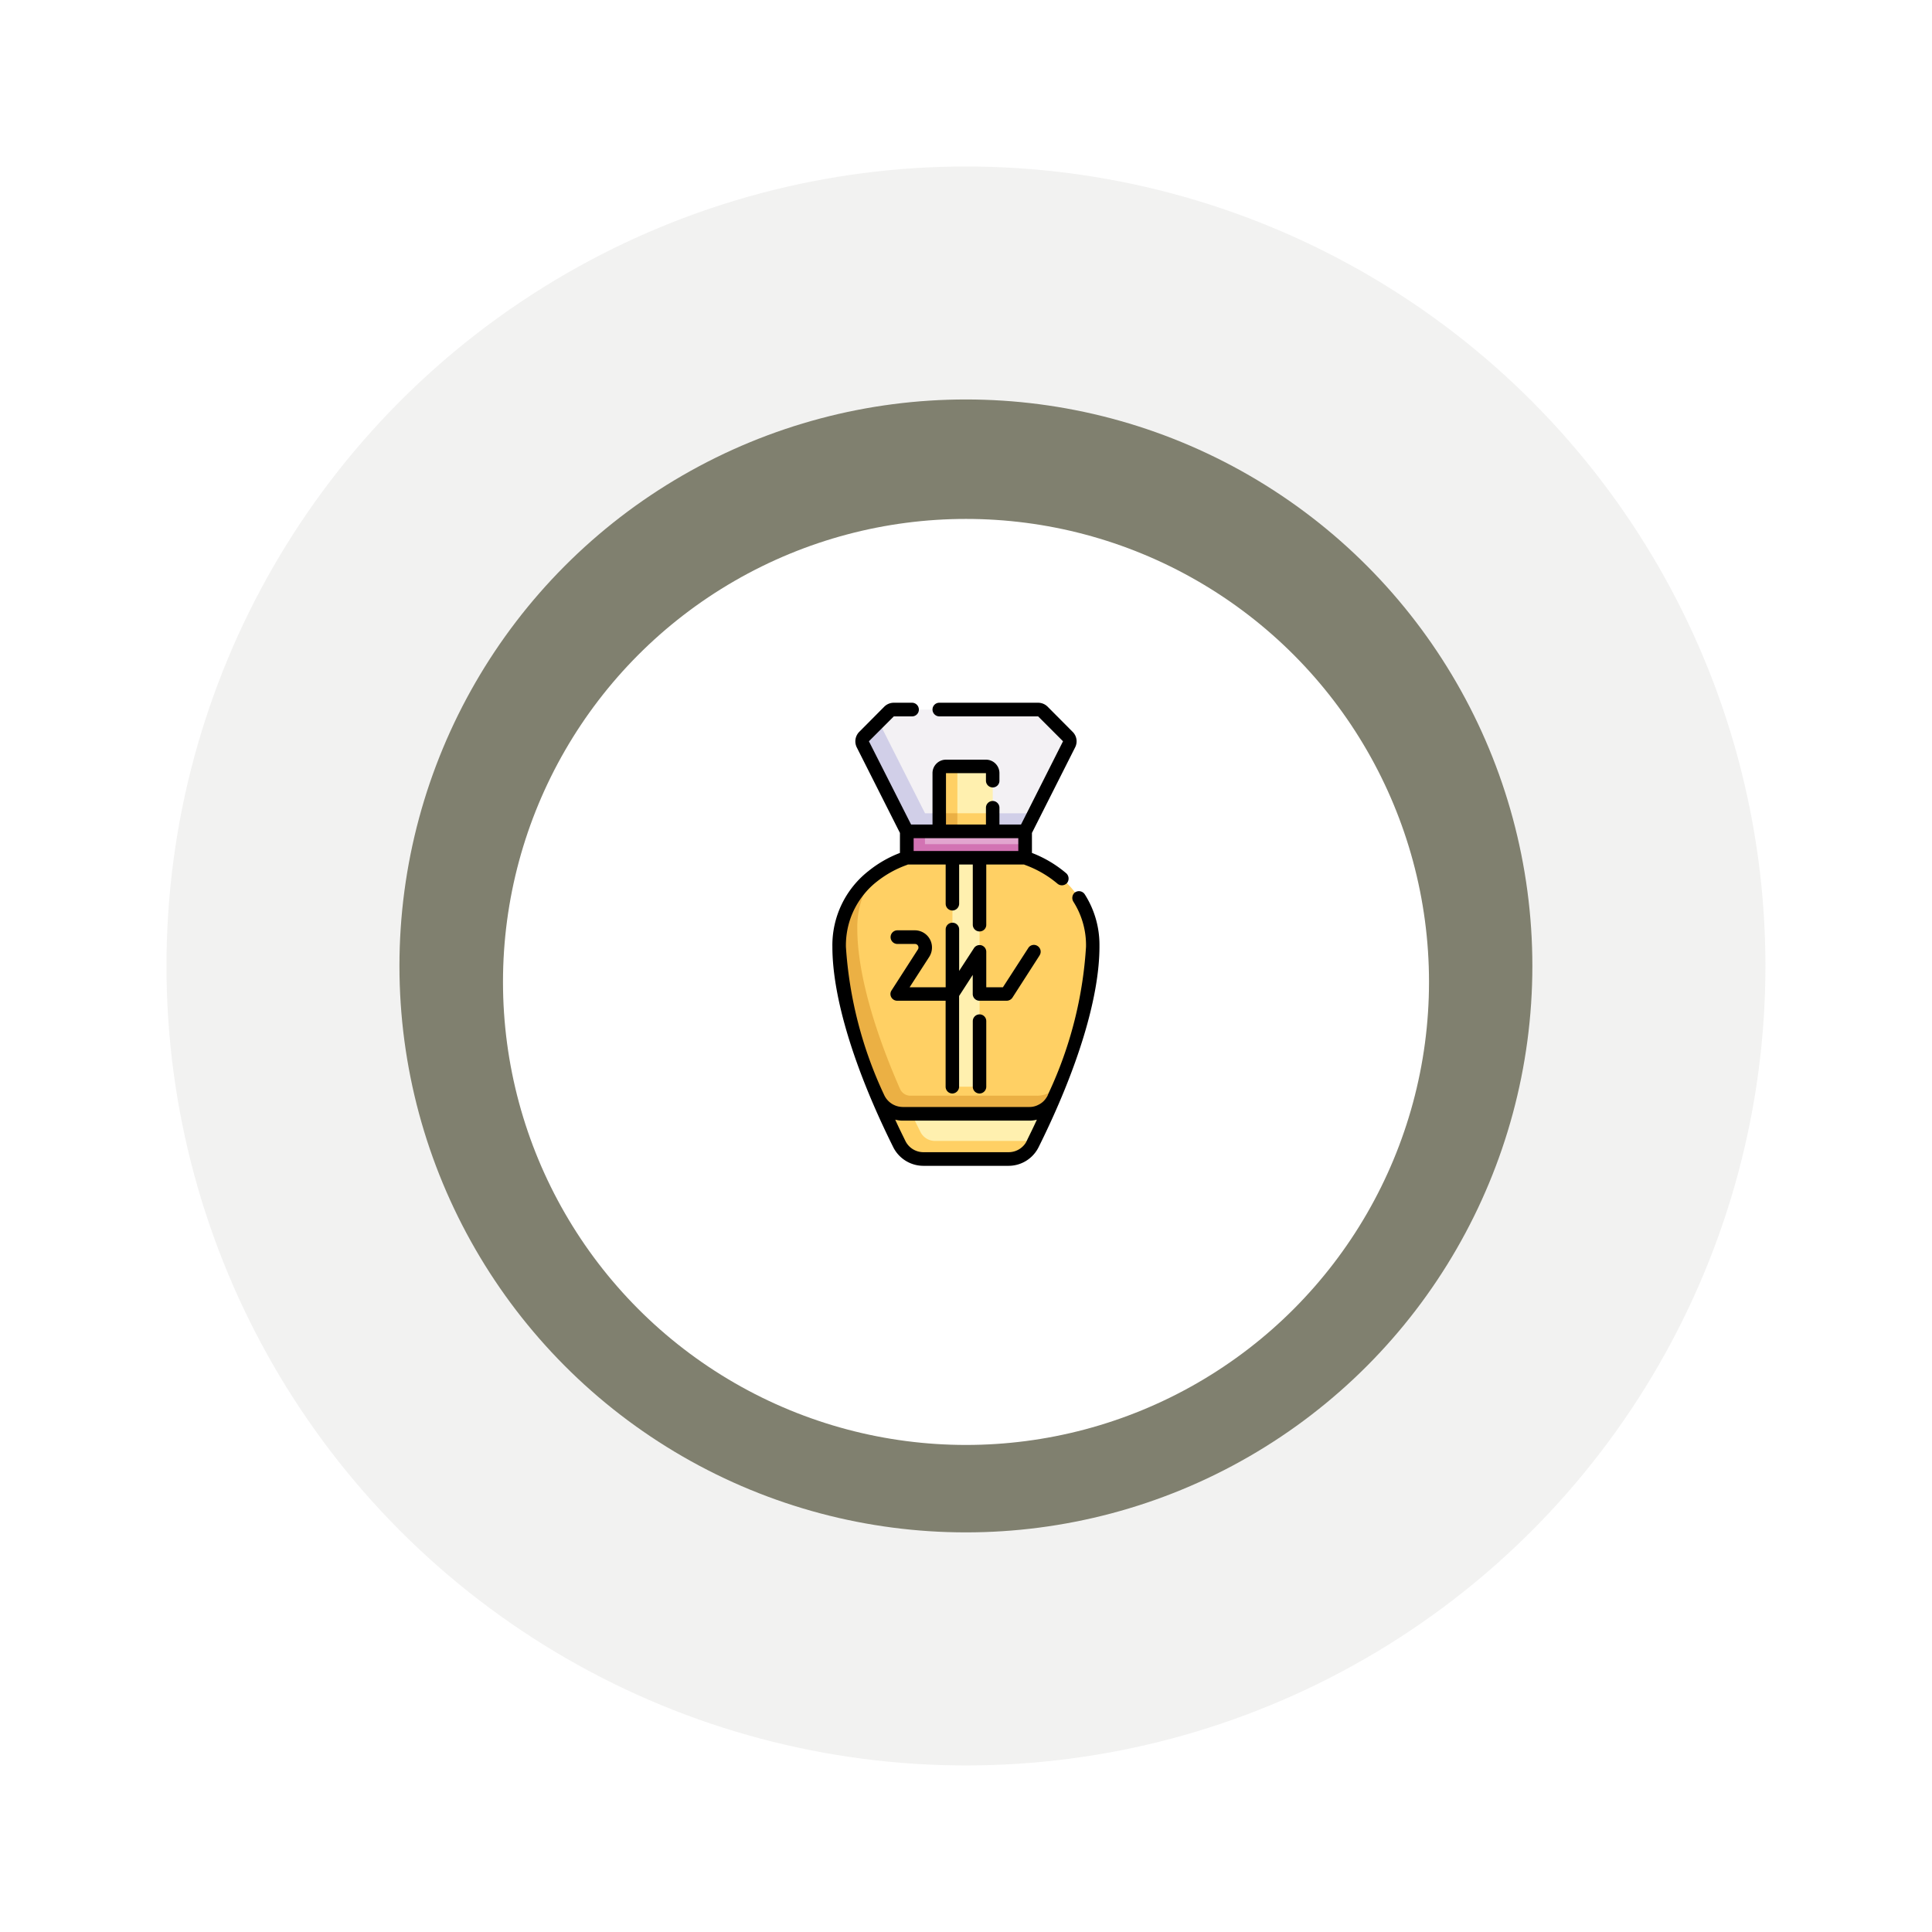 <svg xmlns="http://www.w3.org/2000/svg" xmlns:xlink="http://www.w3.org/1999/xlink" width="121.822" height="121.822" viewBox="0 0 121.822 121.822">
  <defs>
    <filter id="Ellipse_86" x="0" y="0" width="121.822" height="121.822" filterUnits="userSpaceOnUse">
      <feOffset dy="2" input="SourceAlpha"/>
      <feGaussianBlur stdDeviation="3.5" result="blur"/>
      <feFlood/>
      <feComposite operator="in" in2="blur"/>
      <feComposite in="SourceGraphic"/>
    </filter>
    <filter id="Ellipse_86-2" x="14.692" y="14.692" width="92.437" height="92.437" filterUnits="userSpaceOnUse">
      <feOffset dy="2" input="SourceAlpha"/>
      <feGaussianBlur stdDeviation="3.5" result="blur-2"/>
      <feFlood flood-opacity="0.4"/>
      <feComposite operator="in" in2="blur-2"/>
      <feComposite in="SourceGraphic"/>
    </filter>
    <filter id="Ellipse_80" x="22.716" y="23.716" width="76.39" height="76.39" filterUnits="userSpaceOnUse">
      <feOffset dy="3" input="SourceAlpha"/>
      <feGaussianBlur stdDeviation="3" result="blur-3"/>
      <feFlood flood-opacity="0.161"/>
      <feComposite operator="in" in2="blur-3"/>
      <feComposite in="SourceGraphic"/>
    </filter>
  </defs>
  <g id="Group_2571" data-name="Group 2571" transform="translate(-124.523 -596.462)">
    <g id="Group_545" data-name="Group 545">
      <g transform="matrix(1, 0, 0, 1, 124.52, 596.46)" filter="url(#Ellipse_86)">
        <circle id="Ellipse_86-3" data-name="Ellipse 86" cx="50.411" cy="50.411" r="50.411" transform="translate(10.5 8.5)" fill="#80806f" opacity="0.1"/>
      </g>
      <g transform="matrix(1, 0, 0, 1, 124.52, 596.46)" filter="url(#Ellipse_86-2)">
        <circle id="Ellipse_86-4" data-name="Ellipse 86" cx="35.718" cy="35.718" r="35.718" transform="translate(25.19 23.19)" fill="#80806f"/>
      </g>
      <g id="Group_498" data-name="Group 498" transform="translate(0.079 -4.897)">
        <g transform="matrix(1, 0, 0, 1, 124.44, 601.36)" filter="url(#Ellipse_80)">
          <circle id="Ellipse_80-2" data-name="Ellipse 80" cx="29.195" cy="29.195" r="29.195" transform="translate(31.72 29.72)" fill="#fff"/>
        </g>
      </g>
    </g>
    <g id="perfume" transform="translate(0.079 -4.897)">
      <g id="Group_520" data-name="Group 520">
        <path id="Path_2394" data-name="Path 2394" d="M191.775,647.8l-1.571-1.571a.433.433,0,0,0-.3-.126h-9.093a.433.433,0,0,0-.3.126l-.431.431c-.13.13-.73.9-.649,1.065l2.773,5.487,7.46-.57,2.2-4.346a.429.429,0,0,0-.08-.5Z" fill="#f3f1f4"/>
        <path id="Path_2395" data-name="Path 2395" d="M180,647.152a.427.427,0,0,1,.08-.495l-1.141,1.14a.43.43,0,0,0-.079.5l2.772,5.484h7.453l.576-1.14h-6.889Z" fill="#d1cfe8"/>
        <path id="Path_2396" data-name="Path 2396" d="M187.041,652.639v-2.525a.428.428,0,0,0-.428-.427H184.1a.427.427,0,0,0-.427.427v2.525l1.659.57Z" fill="#fff0af"/>
        <path id="Path_2397" data-name="Path 2397" d="M187.041,655.59v-2.951h-2.229v-2.952H184.1a.427.427,0,0,0-.427.427v2.525l1.659,3.522Z" fill="#ffd064"/>
        <path id="Path_2398" data-name="Path 2398" d="M183.669,652.639h1.14v1.4h-1.14Z" fill="#ebb044"/>
        <path id="Path_2399" data-name="Path 2399" d="M182.768,653.779l-.57,1.378,6.883-.57v-.808Z" fill="#e2a5cf"/>
        <path id="Path_2400" data-name="Path 2400" d="M182.767,653.779h-1.139v2.233h7.453v-1.425h-6.314Z" fill="#d273b3"/>
        <path id="Path_2401" data-name="Path 2401" d="M181.1,671.019s.85,2.25,1.151,2.828l6.523-.2a6.233,6.233,0,0,0,.922-.429q.645-1.317,1.179-2.571Z" fill="#fff0af"/>
        <path id="Path_2402" data-name="Path 2402" d="M183.4,673.3a1.022,1.022,0,0,1-.915-.562q-.291-.58-.565-1.149l-2.084-.944q.59,1.386,1.314,2.846a1.709,1.709,0,0,0,1.533.949h5.354a1.708,1.708,0,0,0,1.532-.949c.046-.092.092-.185.137-.277a1.714,1.714,0,0,1-.527.084Z" fill="#ffd064"/>
        <path id="Path_2403" data-name="Path 2403" d="M181.1,671.019h8.721c.624,0,1.2-.91,1.5-1.454a24.609,24.609,0,0,0,2.027-8.51c0-4.4-4.267-5.613-4.267-5.613h-7.452a6.767,6.767,0,0,0-2.031,1.076,5.659,5.659,0,0,0-1.666,3.795C177.931,665.125,180.935,671.019,181.1,671.019Z" fill="#ffd064"/>
        <path id="Path_2404" data-name="Path 2404" d="M189.825,670.448h-7.991a.706.706,0,0,1-.639-.429c-1.782-4.058-2.694-7.579-2.694-10.1a5.493,5.493,0,0,1,1.095-3.4,5.512,5.512,0,0,0-2.236,4.536,26.348,26.348,0,0,0,2.471,9.59,1.708,1.708,0,0,0,1.533.944h7.984a1.709,1.709,0,0,0,1.533-.944q.232-.546.443-1.079a1.706,1.706,0,0,1-1.5.883Z" fill="#ebb044"/>
        <path id="Path_2405" data-name="Path 2405" d="M184.5,655.442h1.711v14.44H184.5Z" fill="#fff0af"/>
      </g>
      <g id="Group_521" data-name="Group 521">
        <path id="Path_2406" data-name="Path 2406" d="M189.853,661a.416.416,0,0,0-.58.15l-1.59,2.46h-1.05v-2.23a.424.424,0,0,0-.19-.36.389.389,0,0,0-.23-.07.423.423,0,0,0-.36.2l-.93,1.43v-2.62a.422.422,0,0,0-.42-.42h-.01a.425.425,0,0,0-.42.43v3.64H181.8l1.24-1.92a1.1,1.1,0,0,0,.17-.59,1.082,1.082,0,0,0-1.08-1.08h-1.1a.43.43,0,0,0,0,.86h1.1a.238.238,0,0,1,.12.03.229.229,0,0,1,.07.32l-1.66,2.58a.41.41,0,0,0-.07.22.427.427,0,0,0,.43.43h3.05v5.42a.427.427,0,0,0,.43.43.438.438,0,0,0,.42-.43v-5.72l.86-1.33v1.21a.423.423,0,0,0,.42.42h1.72a.437.437,0,0,0,.36-.19l1.71-2.66a.035.035,0,0,1,.01-.02A.425.425,0,0,0,189.853,661Zm-3.64,4.32a.427.427,0,0,0-.43.43v4.13a.427.427,0,0,0,.43.43.431.431,0,0,0,.42-.43v-4.14A.423.423,0,0,0,186.213,665.32Zm6.63-7.57a.436.436,0,0,0-.6-.13c-.01,0-.01.01-.02.01a.449.449,0,0,0-.1.58,5.115,5.115,0,0,1,.8,2.84,25.436,25.436,0,0,1-2.35,9.22c-.02.05-.05.11-.07.17a1.642,1.642,0,0,1-.14.22,1.177,1.177,0,0,1-.42.35,1.2,1.2,0,0,1-.59.15h-7.99a1.49,1.49,0,0,1-.21-.02,1.294,1.294,0,0,1-.94-.7,25.873,25.873,0,0,1-2.43-9.38,5.187,5.187,0,0,1,.29-1.8,5.1,5.1,0,0,1,.81-1.46,4.884,4.884,0,0,1,.85-.85,6.618,6.618,0,0,1,1.89-1.05c.02-.01.05-.02.07-.03h2.38v2.47a.425.425,0,0,0,.42.43h.01a.431.431,0,0,0,.42-.43v-2.47h.86v3.8a.423.423,0,0,0,.42.42h.01a.416.416,0,0,0,.42-.42v-3.8h2.38c.02.01.05.02.07.03a6.714,6.714,0,0,1,2.04,1.18.433.433,0,0,0,.59-.03l.01-.01a.449.449,0,0,0-.04-.61,7.47,7.47,0,0,0-2.17-1.29v-1.26l2.72-5.39a.836.836,0,0,0-.16-.99l-1.57-1.58a.857.857,0,0,0-.6-.25h-6.23a.427.427,0,0,0-.43.43.433.433,0,0,0,.43.43h6.23l1.57,1.57-2.29,4.54-.02.04-.34.67h-1.36v-1.06a.425.425,0,0,0-.85,0v1.06h-2.52v-3.24h2.52v.48a.425.425,0,0,0,.43.42.418.418,0,0,0,.42-.43v-.47a.849.849,0,0,0-.85-.85h-2.52a.849.849,0,0,0-.85.85v3.24h-1.35l-2.66-5.25,1.57-1.57h1.15a.427.427,0,0,0,.43-.43.433.433,0,0,0-.43-.43H180.8a.857.857,0,0,0-.6.25l-1.57,1.58a.851.851,0,0,0-.16.99l2.72,5.39v1.26a7.3,7.3,0,0,0-1.97,1.13,5.945,5.945,0,0,0-2.29,4.79c0,3.16,1.36,7.65,3.83,12.62a2.129,2.129,0,0,0,1.91,1.19h5.36a2.118,2.118,0,0,0,1.91-1.19c2.47-4.97,3.83-9.46,3.83-12.63v-.1A5.915,5.915,0,0,0,192.843,657.75Zm-3.66,15.55a.973.973,0,0,1-.15.24,1.276,1.276,0,0,1-1,.47h-5.35a1.265,1.265,0,0,1-1.15-.71c-.22-.45-.44-.89-.64-1.34a1.894,1.894,0,0,0,.47.06h7.99a1.836,1.836,0,0,0,.47-.06C189.623,672.41,189.4,672.85,189.183,673.3Zm-7.13-19.09h6.6v.81h-6.6Z"/>
      </g>
    </g>
  </g>
</svg>
